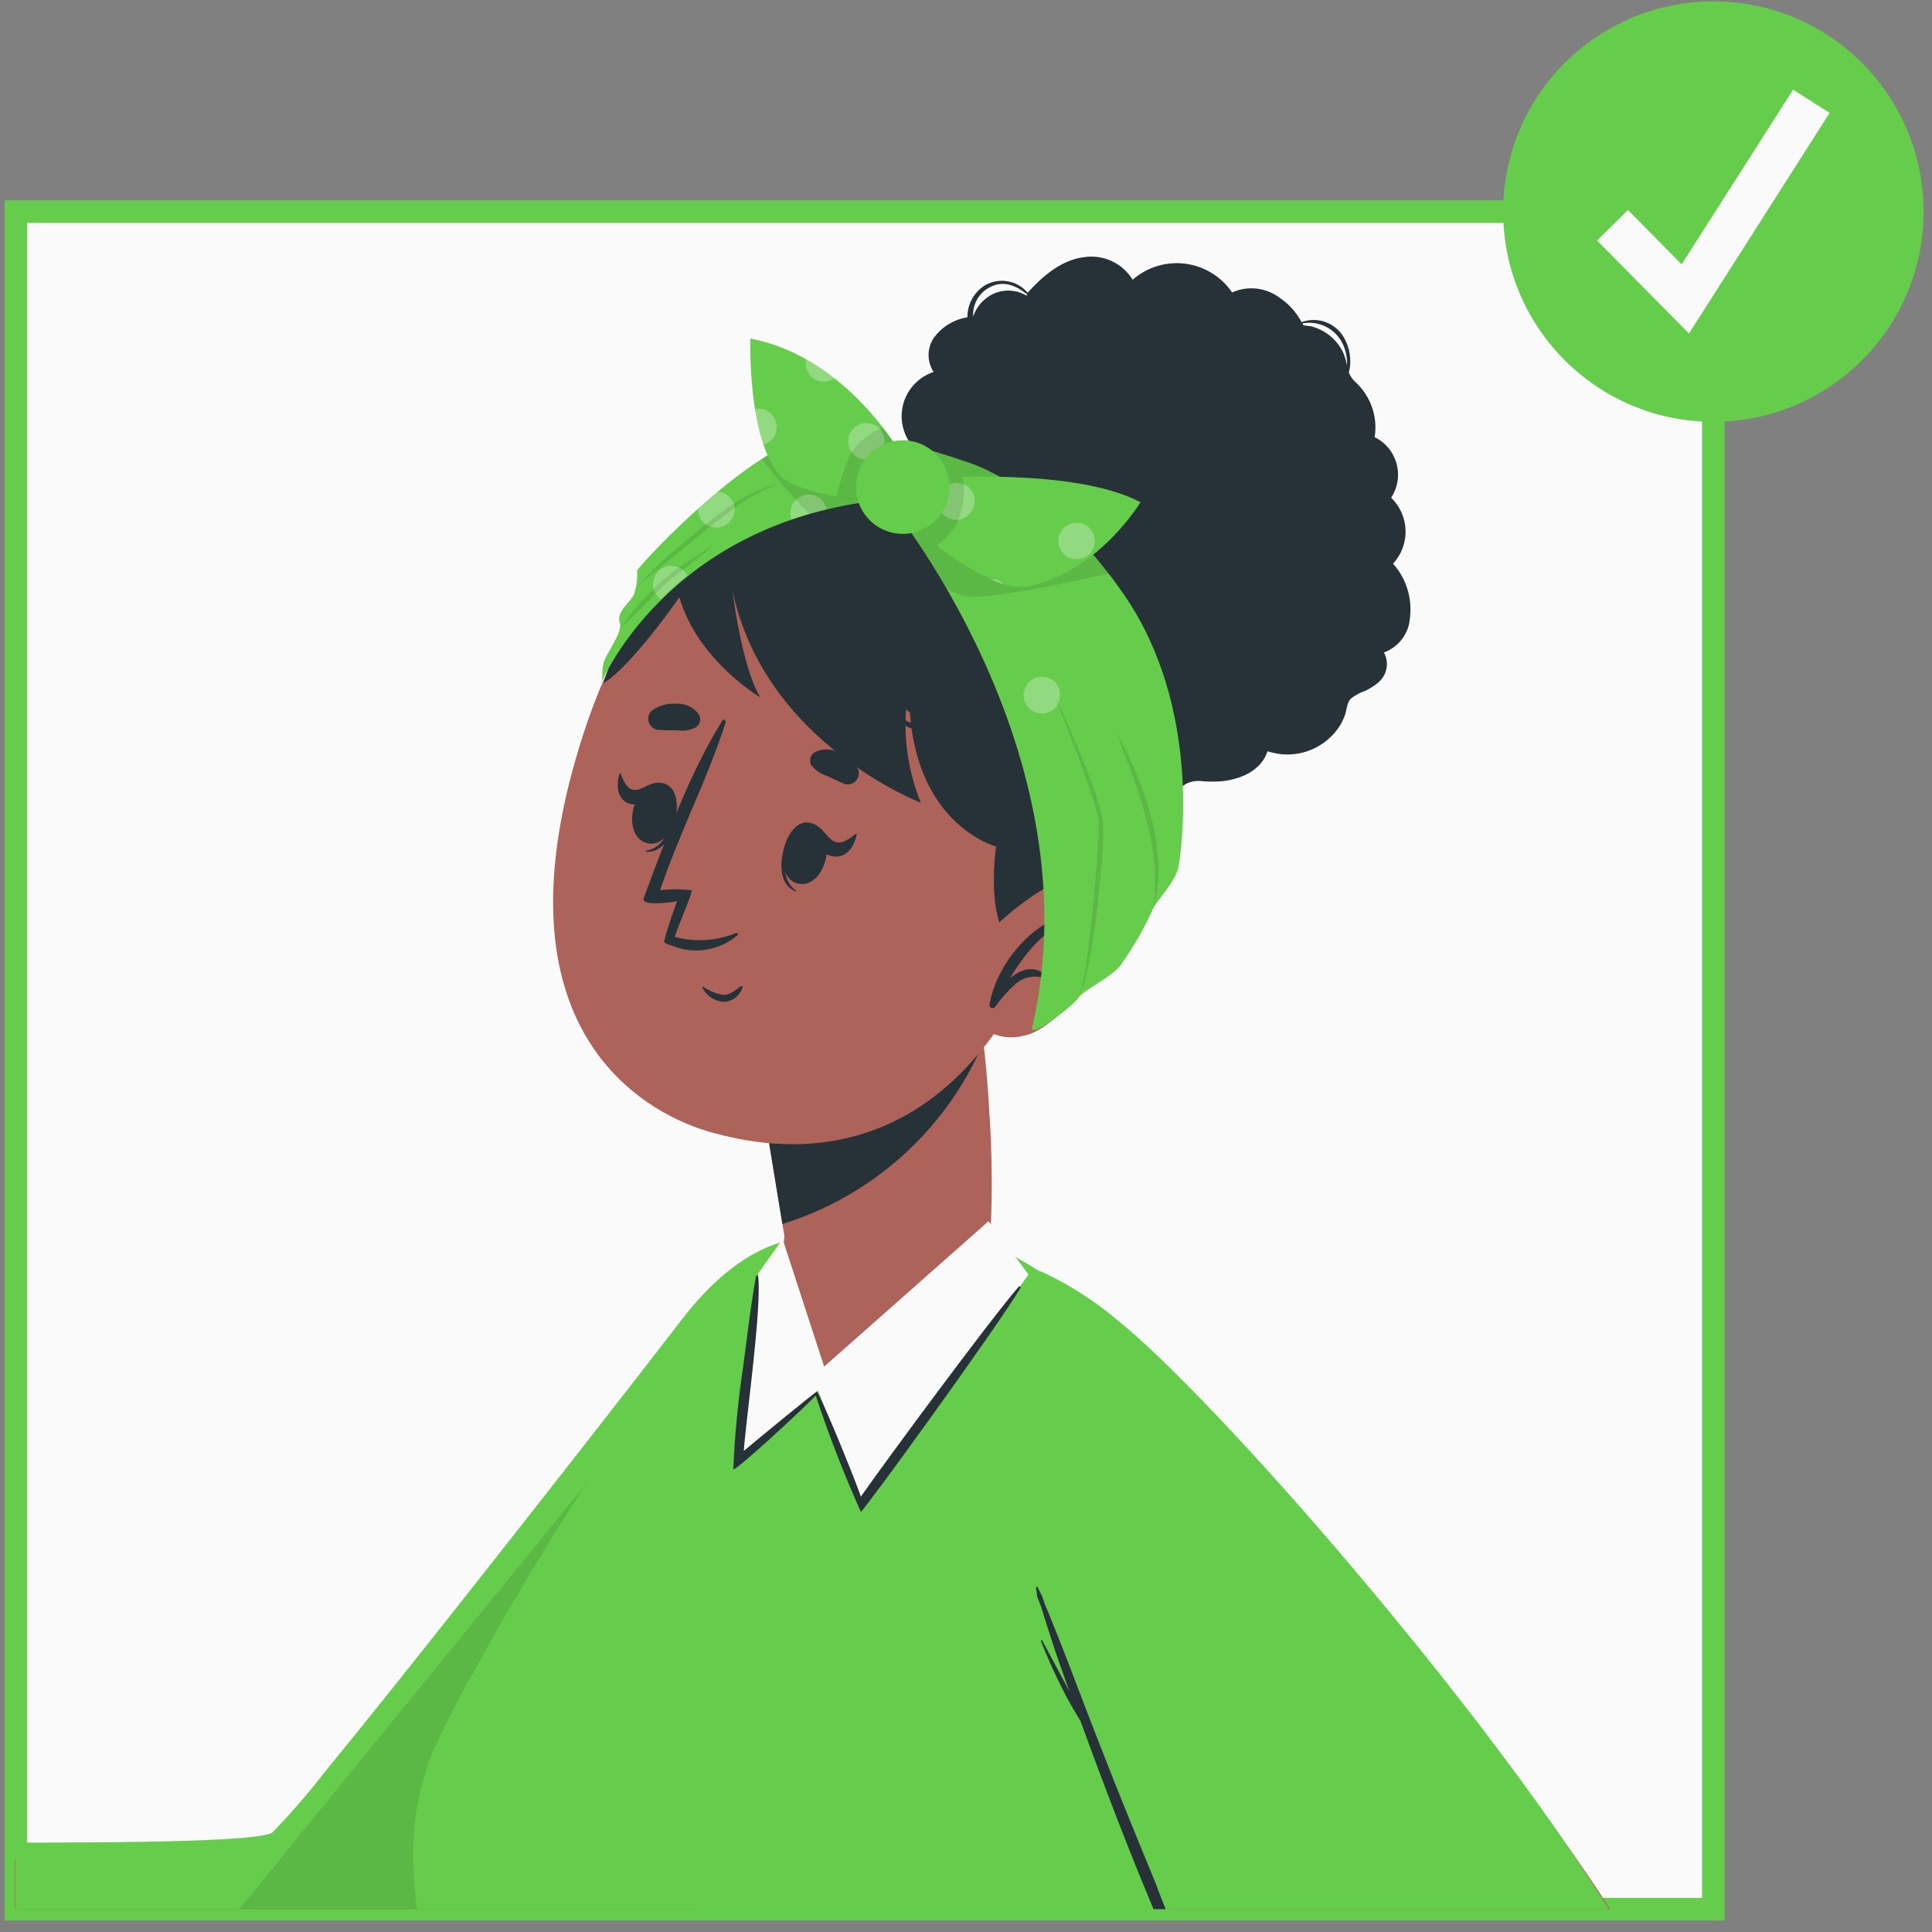<?xml version="1.0" encoding="UTF-8" standalone="no"?><svg width='112' height='112' viewBox='0 0 112 112' fill='none' xmlns='http://www.w3.org/2000/svg'>
<rect x="0" y="0" width="112" height="112" fill="#808080" stroke="none"/>
<path d='M99.332 12.267H0.916V110.683H99.332V12.267Z' fill='#FAFAFA'/>
<path d='M99.979 111.331H0.262V11.613H99.979V111.331ZM1.569 110.023H98.672V12.921H1.569V110.023Z' fill='#65CC4C'/>
<path d='M99.326 24.453C106.056 24.453 111.512 18.997 111.512 12.267C111.512 5.536 106.056 0.08 99.326 0.08C92.595 0.08 87.139 5.536 87.139 12.267C87.139 18.997 92.595 24.453 99.326 24.453Z' fill='#65CC4C'/>
<path d='M97.912 19.334L92.584 13.94L94.375 12.175L97.487 15.326L103.947 5.199L106.065 6.546L97.912 19.334Z' fill='#FAFAFA'/>
<path d='M50.577 79.634C50.538 79.909 50.486 80.182 50.42 80.451C50.172 81.465 49.766 82.995 49.23 84.904C49.23 84.976 49.184 85.054 49.165 85.139L49.047 85.538C47.563 90.703 45.176 98.287 42.182 105.734C42.064 106.022 41.953 106.309 41.836 106.59C41.28 107.963 40.698 109.33 40.103 110.67H0.875V107.826C7.354 107.741 13.735 107.368 15.35 107.172C16.043 107.068 17.429 105.662 19.273 103.452C20.306 102.19 21.483 100.673 22.751 98.987C23.765 97.646 24.837 96.201 25.942 94.704C26.118 94.456 26.295 94.214 26.484 93.966C30.943 87.892 35.945 81.027 39.992 76.378C41.855 74.24 43.49 73.044 44.882 72.521L45.039 72.469L45.425 72.351C45.455 72.345 45.486 72.345 45.517 72.351C45.732 72.299 45.95 72.262 46.17 72.24C48.629 72.037 50.132 74.201 50.544 76.816C50.694 77.749 50.705 78.698 50.577 79.634Z' fill='#AD6359'/>
<path d='M51.19 79.294C51.064 81.005 50.753 82.698 50.262 84.342C50.124 84.825 49.941 85.427 49.719 86.153L49.654 86.375C49.614 86.493 49.575 86.604 49.536 86.728C48.228 90.958 45.659 98.392 42.514 105.963C42.403 106.25 42.285 106.532 42.161 106.813C41.618 108.12 41.063 109.428 40.487 110.677H0.906V106.819C6.947 106.819 15.035 106.767 15.787 106.231C16.809 105.183 17.771 104.078 18.67 102.923L19.056 102.445C19.984 101.314 21.056 99.987 22.227 98.522C23.397 97.058 24.574 95.587 25.836 93.992C30.785 87.735 36.368 80.595 39.566 76.444C41.422 74.031 43.403 72.58 45.195 72.044C45.263 72.02 45.333 72.003 45.404 71.991V71.991C45.528 71.959 45.652 71.926 45.77 71.906L46.071 71.861C46.159 71.843 46.249 71.832 46.339 71.828H46.692C46.781 71.821 46.871 71.821 46.96 71.828V71.828C48.987 71.933 50.536 73.462 51.02 76.326C51.189 77.306 51.246 78.302 51.19 79.294V79.294Z' fill='#65CC4C'/>
<path d='M0.939 108.643C0.939 108.82 0.939 108.996 0.939 109.173V108.604C0.943 108.61 0.945 108.617 0.945 108.624C0.945 108.631 0.943 108.637 0.939 108.643V108.643Z' fill='#263238'/>
<path opacity='0.1' d='M51.193 79.294C51.066 81.005 50.755 82.698 50.264 84.342C50.127 84.826 49.944 85.427 49.722 86.153L49.656 86.375C49.617 86.493 49.578 86.604 49.538 86.728C48.231 90.958 45.661 98.392 42.517 105.963C42.406 106.25 42.288 106.532 42.164 106.813C41.621 108.12 41.065 109.428 40.49 110.677H13.867L19.581 103.668L23.158 99.287L26.518 95.169L27.1 94.456L34.253 85.682L44.145 73.574L45.047 72.462L45.42 72.011C45.544 71.978 45.668 71.946 45.786 71.926L46.086 71.88C46.175 71.862 46.264 71.852 46.355 71.847H46.708C46.797 71.841 46.886 71.841 46.976 71.847V71.847C49.002 71.952 50.552 73.482 51.036 76.346C51.199 77.32 51.252 78.309 51.193 79.294V79.294Z' fill='#050400'/>
<path d='M77.67 110.677H24.183C24.008 109.519 23.934 108.349 23.96 107.179C23.976 105.103 24.421 103.053 25.268 101.157C25.276 101.126 25.292 101.097 25.314 101.072C25.765 100.092 26.621 98.385 27.811 96.28C27.962 96.025 28.105 95.744 28.256 95.469C29.877 92.593 31.956 89.101 34.218 85.662C37.435 80.785 41.018 76.064 44.091 73.554C44.313 73.364 44.529 73.207 44.745 73.044C44.96 72.88 45.15 72.763 45.359 72.638C45.41 72.593 45.467 72.556 45.529 72.527C45.725 72.41 45.915 72.299 46.111 72.194C46.372 72.049 46.643 71.922 46.922 71.815V71.815C49.889 70.649 53.181 70.614 56.173 71.717C56.566 71.838 56.952 71.98 57.33 72.142C57.801 72.331 58.265 72.547 58.716 72.795C59.31 73.105 59.886 73.448 60.442 73.822V73.822C61.242 74.353 61.99 74.957 62.678 75.626C63.075 76.014 63.443 76.432 63.777 76.875C67.557 82.044 70.569 87.732 72.721 93.763C72.832 94.044 72.936 94.338 73.034 94.626C73.59 96.156 74.12 97.764 74.643 99.464C75.166 101.164 75.695 103.06 76.205 105.015C76.737 106.806 77.225 108.693 77.67 110.677Z' fill='#65CC4C'/>
<path d='M93.342 110.677H67.805C67.622 110.219 67.419 109.722 67.216 109.199C66.602 107.663 65.909 105.884 65.131 103.936C64.536 102.406 63.914 100.785 63.293 99.104C63.182 98.83 63.084 98.549 62.986 98.261C61.456 94.135 59.939 89.709 58.802 85.603C57.743 81.805 57.337 79.118 57.396 77.313C57.396 77.209 57.396 77.097 57.396 76.993C57.399 76.859 57.412 76.726 57.435 76.594V76.594C57.625 74.855 58.364 74.162 59.397 74.162C60.332 74.162 61.522 74.744 62.757 75.626C63.79 76.385 64.758 77.227 65.654 78.144C68.923 81.478 73.375 86.068 77.873 91.095L78.527 91.782C79.632 93.037 80.756 94.312 81.861 95.606C83.104 97.058 84.346 98.535 85.529 100.013C87.19 102.053 88.798 104.099 90.204 106.087C90.249 106.143 90.29 106.202 90.328 106.263C91.42 107.761 92.433 109.245 93.342 110.677Z' fill='#AD6359'/>
<path d='M93.271 110.677H67.197C67.04 110.278 66.87 109.859 66.7 109.421C66.589 109.153 66.478 108.872 66.367 108.591C66.073 107.852 65.759 107.081 65.438 106.264L64.889 104.878L64.719 104.453C64.719 104.361 64.654 104.269 64.615 104.165C64.013 102.622 63.372 100.994 62.732 99.34C62.627 99.059 62.516 98.784 62.411 98.503C61.601 96.359 60.796 94.194 60.064 92.128C58.794 88.778 57.758 85.344 56.965 81.851C56.758 80.77 56.61 79.678 56.521 78.582V78.274C56.521 78.131 56.521 77.987 56.521 77.849C56.416 74.744 57.233 73.077 59.332 73.43C59.759 73.507 60.176 73.635 60.574 73.809V73.809C62.099 74.538 63.523 75.461 64.811 76.555C67.563 78.765 72.82 84.283 78.371 90.834C78.567 91.076 78.769 91.305 78.966 91.54C80.031 92.802 81.097 94.109 82.169 95.424C83.366 96.908 84.549 98.411 85.706 99.915C87.288 101.988 88.818 104.054 90.224 106.074C90.269 106.13 90.311 106.189 90.348 106.25C91.381 107.761 92.368 109.245 93.271 110.677Z' fill='#65CC4C'/>
<path d='M67.577 110.677H66.871C65.864 108.284 64.909 105.852 63.994 103.426C63.53 102.216 63.092 100.994 62.64 99.778C62.313 99.235 61.987 98.692 61.699 98.124C61.198 97.153 60.746 96.158 60.346 95.142C60.343 95.138 60.341 95.132 60.341 95.127C60.34 95.122 60.341 95.116 60.342 95.111C60.344 95.106 60.346 95.101 60.35 95.097C60.353 95.093 60.357 95.089 60.362 95.087C60.367 95.084 60.372 95.083 60.377 95.082C60.383 95.082 60.388 95.082 60.393 95.084C60.398 95.085 60.403 95.088 60.407 95.091C60.411 95.094 60.415 95.098 60.417 95.103C60.934 96.071 61.457 97.032 61.967 97.993C61.99 98.025 62.007 98.06 62.019 98.097L61.882 97.738C61.555 96.816 61.228 95.907 60.934 94.979C60.79 94.528 60.64 94.077 60.502 93.626C60.419 93.328 60.319 93.035 60.202 92.749C60.038 92.39 60.163 92.534 60.065 92.128C60.067 92.1 60.067 92.072 60.065 92.043C60.065 91.991 60.136 91.965 60.156 92.011C60.502 92.795 60.261 92.07 60.535 92.887C60.601 93.109 60.718 93.331 60.803 93.541C60.98 93.985 61.15 94.43 61.326 94.848C61.706 95.803 62.072 96.764 62.438 97.731L62.693 98.385C62.797 98.673 62.902 98.954 63.013 99.229C63.53 100.582 64.066 101.929 64.595 103.276C64.693 103.537 64.805 103.786 64.903 104.047C65.602 105.799 66.321 107.532 67.034 109.278C67.197 109.742 67.394 110.212 67.577 110.677Z' fill='#263238'/>
<path d='M57.307 73.305C56.994 74.371 51.423 81.079 46.526 80.563C44.925 80.393 45.467 71.612 45.467 71.612L45.356 70.958L43.846 61.759L54.901 55.522L56.497 54.705C56.497 54.705 56.745 57.248 57.02 60.419C57.02 60.569 57.02 60.713 57.059 60.87C57.086 61.041 57.103 61.214 57.111 61.387C57.164 61.857 57.209 62.341 57.242 62.825C57.275 63.191 57.301 63.551 57.321 63.937C57.34 64.322 57.366 64.701 57.392 65.087C57.55 67.825 57.521 70.571 57.307 73.305V73.305Z' fill='#AD6359'/>
<path d='M57.02 60.419C55.957 62.917 54.363 65.153 52.349 66.973C50.335 68.793 47.948 70.153 45.356 70.958L43.846 61.759L54.901 55.522L56.497 54.705C56.497 54.705 56.745 57.248 57.02 60.419Z' fill='#263238'/>
<path d='M33.209 44.591C28.907 60.373 37.877 64.734 41.283 65.656C44.369 66.499 55.013 68.964 60.897 53.705C66.781 38.445 60.832 31.475 53.862 29.168C46.893 26.86 37.517 28.801 33.209 44.591Z' fill='#AD6359'/>
<path d='M38.085 42.302C38.461 42.333 38.839 42.344 39.216 42.335C39.612 42.402 40.019 42.335 40.373 42.145C40.474 42.064 40.544 41.952 40.574 41.827C40.603 41.701 40.59 41.57 40.537 41.452C40.396 41.238 40.201 41.065 39.971 40.95C39.741 40.835 39.486 40.783 39.229 40.798C38.704 40.752 38.181 40.901 37.758 41.217C37.679 41.3 37.624 41.404 37.598 41.515C37.571 41.627 37.575 41.744 37.608 41.854C37.641 41.964 37.703 42.064 37.786 42.142C37.87 42.221 37.973 42.276 38.085 42.302V42.302Z' fill='#263238'/>
<path d='M49.001 45.46C48.651 45.321 48.309 45.163 47.974 44.989C47.591 44.883 47.254 44.653 47.013 44.336C46.961 44.219 46.947 44.088 46.975 43.963C47.004 43.838 47.072 43.725 47.17 43.642C47.392 43.512 47.645 43.443 47.903 43.443C48.16 43.443 48.413 43.512 48.635 43.642C49.122 43.825 49.525 44.181 49.766 44.643C49.797 44.751 49.799 44.866 49.772 44.975C49.745 45.084 49.691 45.185 49.614 45.267C49.537 45.349 49.44 45.41 49.333 45.444C49.225 45.478 49.111 45.483 49.001 45.46Z' fill='#263238'/>
<path d='M45.672 48.566C45.672 48.526 45.743 48.638 45.73 48.683C45.43 49.755 45.266 51.03 46.155 51.632C46.155 51.632 46.155 51.704 46.155 51.691C44.978 51.24 45.214 49.546 45.672 48.566Z' fill='#263238'/>
<path d='M46.913 47.69C48.685 47.984 47.959 51.508 46.318 51.233C44.677 50.959 45.448 47.435 46.913 47.69Z' fill='#263238'/>
<path d='M47.571 48.017C47.839 48.278 48.068 48.67 48.427 48.808C48.787 48.945 49.251 48.638 49.604 48.337C49.644 48.337 49.663 48.337 49.657 48.389C49.526 49.043 49.127 49.697 48.382 49.657C47.636 49.618 47.349 48.919 47.322 48.206C47.316 48.075 47.466 47.912 47.571 48.017Z' fill='#263238'/>
<path d='M39.228 46.774C39.228 46.728 39.13 46.807 39.123 46.846C38.921 47.944 38.509 49.167 37.443 49.318C37.443 49.318 37.404 49.376 37.443 49.376C38.679 49.468 39.215 47.84 39.228 46.774Z' fill='#263238'/>
<path d='M38.5 45.421C36.774 44.911 35.885 48.396 37.474 48.866C39.062 49.337 39.945 45.852 38.5 45.421Z' fill='#263238'/>
<path d='M37.718 45.467C37.391 45.578 37.064 45.846 36.698 45.78C36.332 45.715 36.129 45.257 35.979 44.839C35.979 44.793 35.926 44.839 35.913 44.839C35.724 45.493 35.763 46.251 36.371 46.545C36.979 46.84 37.502 46.349 37.829 45.728C37.894 45.63 37.849 45.421 37.718 45.467Z' fill='#263238'/>
<path d='M42.943 57.176C42.635 57.392 42.289 57.706 41.91 57.673C41.502 57.6 41.114 57.442 40.772 57.209C40.765 57.204 40.757 57.202 40.749 57.202C40.741 57.203 40.733 57.205 40.726 57.21C40.72 57.215 40.715 57.222 40.712 57.23C40.71 57.238 40.711 57.247 40.713 57.255C40.836 57.497 41.023 57.702 41.253 57.847C41.483 57.992 41.749 58.072 42.021 58.078C42.256 58.056 42.478 57.965 42.661 57.816C42.844 57.667 42.978 57.467 43.047 57.242C43.067 57.183 42.982 57.144 42.943 57.176Z' fill='#263238'/>
<path d='M39.247 52.246C39.247 52.246 38.665 53.822 38.501 54.587C38.501 54.659 38.665 54.737 38.92 54.809C39.55 55.074 40.242 55.16 40.918 55.056C41.595 54.952 42.229 54.663 42.751 54.221C42.766 54.209 42.776 54.191 42.779 54.172C42.782 54.153 42.778 54.134 42.767 54.118C42.757 54.101 42.74 54.09 42.722 54.085C42.703 54.08 42.683 54.082 42.666 54.09C41.543 54.546 40.302 54.627 39.129 54.319C39.129 54.09 40.208 51.652 40.09 51.612C39.484 51.534 38.871 51.534 38.266 51.612C39.377 48.298 41.012 45.185 42.071 41.864C42.071 41.74 41.94 41.668 41.881 41.766C39.92 44.911 38.573 48.703 37.305 52.096C37.207 52.541 38.913 52.312 39.247 52.246Z' fill='#263238'/>
<path d='M59.548 55.176C56.894 54.685 57.744 49.076 57.744 49.076C57.744 49.076 52.455 47.69 52.723 39.628C52.263 41.944 52.49 44.344 53.377 46.532C53.377 46.532 44.321 43.08 42.465 34.241C42.465 34.241 42.981 38.628 44.073 40.426C44.073 40.426 40.451 38.301 39.385 34.627C39.385 34.627 36.561 38.693 34.978 39.602C34.978 39.602 39.679 23.401 54.325 29.141C54.325 29.141 63.615 32.279 65.034 40.661C66.453 49.043 59.548 55.176 59.548 55.176Z' fill='#263238'/>
<path d='M57.584 53.796C57.584 53.796 62.01 49.409 64.063 51.076C66.116 52.743 62.154 59.543 59.297 60.053C58.935 60.144 58.558 60.16 58.189 60.102C57.82 60.043 57.467 59.91 57.151 59.712C56.835 59.514 56.562 59.253 56.349 58.947C56.135 58.64 55.986 58.294 55.91 57.928L57.584 53.796Z' fill='#AD6359'/>
<path d='M62.88 52.992C62.926 52.992 62.92 53.057 62.88 53.064C60.867 53.482 59.559 55.025 58.539 56.725C59.226 56.13 60.056 55.888 60.867 56.725C60.877 56.735 60.882 56.749 60.883 56.763C60.883 56.777 60.879 56.791 60.87 56.802C60.862 56.813 60.849 56.821 60.835 56.823C60.822 56.826 60.807 56.824 60.795 56.817C60.482 56.65 60.125 56.585 59.773 56.631C59.422 56.677 59.093 56.831 58.834 57.072C58.403 57.464 58.018 57.903 57.683 58.379C57.565 58.529 57.277 58.379 57.376 58.203V58.163C57.8 55.757 60.265 52.763 62.88 52.992Z' fill='#263238'/>
<path d='M80.757 32.678C81.243 32.153 81.503 31.458 81.482 30.743C81.462 30.028 81.161 29.35 80.646 28.854C80.835 28.566 80.961 28.242 81.016 27.902C81.07 27.562 81.051 27.215 80.961 26.883C80.871 26.551 80.711 26.242 80.492 25.976C80.273 25.71 80 25.495 79.691 25.343C79.783 24.764 79.731 24.171 79.54 23.617C79.348 23.062 79.023 22.564 78.593 22.165C78.419 22.01 78.283 21.818 78.194 21.603C78.292 21.214 78.303 20.809 78.226 20.416C78.149 20.022 77.987 19.651 77.749 19.328C77.485 18.99 77.121 18.745 76.708 18.627C76.296 18.51 75.857 18.526 75.455 18.674C75.145 18.093 74.696 17.599 74.147 17.236C73.759 16.953 73.303 16.778 72.825 16.728C72.347 16.679 71.865 16.757 71.427 16.954C71.118 16.5 70.716 16.117 70.248 15.829C69.779 15.542 69.255 15.357 68.71 15.287C68.165 15.218 67.612 15.264 67.086 15.424C66.56 15.584 66.074 15.854 65.661 16.216C65.371 15.745 64.95 15.37 64.449 15.137C63.948 14.905 63.389 14.825 62.843 14.908C61.535 15.065 60.45 16 59.574 16.968C59.272 16.613 58.853 16.377 58.393 16.303C57.933 16.229 57.462 16.32 57.063 16.562C56.759 16.761 56.51 17.032 56.339 17.352C56.167 17.672 56.079 18.03 56.083 18.393C55.692 18.456 55.318 18.595 54.981 18.802C54.645 19.01 54.352 19.282 54.121 19.602C53.931 19.894 53.83 20.235 53.83 20.583C53.83 20.931 53.931 21.272 54.121 21.564C53.735 21.691 53.383 21.904 53.091 22.187C52.799 22.47 52.575 22.815 52.434 23.196C52.294 23.578 52.242 23.986 52.282 24.39C52.321 24.795 52.452 25.185 52.663 25.532C52.728 25.624 52.787 25.709 52.859 25.794C52.897 25.847 52.938 25.897 52.983 25.944C52.704 25.984 52.429 26.056 52.166 26.16V26.16C51.736 26.319 51.345 26.568 51.019 26.89C50.693 27.213 50.44 27.601 50.277 28.03V28.03C50.233 28.151 50.198 28.276 50.172 28.402C50.132 28.574 50.108 28.749 50.1 28.925C50.097 28.98 50.097 29.035 50.1 29.089C50.1 29.347 50.133 29.604 50.198 29.854C50.351 30.501 50.692 31.088 51.179 31.541C50.695 31.813 50.3 32.219 50.042 32.712C49.785 33.204 49.675 33.76 49.728 34.313C49.822 34.963 50.067 35.582 50.443 36.121C50.819 36.66 51.315 37.104 51.892 37.418C51.599 37.901 51.456 38.459 51.479 39.024C51.502 39.588 51.691 40.132 52.022 40.589C52.172 40.803 52.352 40.992 52.559 41.152C52.624 41.216 52.697 41.273 52.774 41.322C53.327 41.681 53.956 41.905 54.611 41.975C54.027 42.123 53.413 42.103 52.84 41.916C52.73 41.879 52.625 41.831 52.526 41.773C52.219 41.61 51.948 41.388 51.728 41.119C51.328 40.575 51.123 39.912 51.146 39.237C51.168 38.562 51.417 37.915 51.852 37.399C51.852 37.399 51.852 37.399 51.852 37.399C51.33 37.902 51.01 38.579 50.954 39.303C50.899 40.026 51.111 40.745 51.552 41.322C51.813 41.658 52.152 41.927 52.539 42.106L52.885 42.25C53.656 42.475 54.481 42.427 55.219 42.113C55.08 42.707 55.107 43.329 55.296 43.91C55.486 44.49 55.831 45.008 56.294 45.407C56.757 45.805 57.32 46.069 57.923 46.169C58.525 46.27 59.144 46.203 59.711 45.977C59.807 45.944 59.901 45.905 59.992 45.859C60.273 46.377 60.666 46.826 61.144 47.171C61.622 47.516 62.171 47.749 62.751 47.853C63.079 47.899 63.411 47.899 63.739 47.853L63.987 47.814C64.143 47.789 64.296 47.75 64.445 47.696V47.696C65.192 47.42 65.8 46.861 66.138 46.14L66.282 45.807C66.594 45.933 66.929 45.995 67.266 45.989C67.603 45.984 67.935 45.91 68.243 45.774C68.358 45.711 68.467 45.638 68.57 45.558L68.779 45.427C69.074 45.288 69.405 45.24 69.727 45.29C70.088 45.319 70.451 45.319 70.813 45.29C71.924 45.179 73.114 44.676 73.48 43.551C74.257 43.812 75.1 43.801 75.87 43.52C76.641 43.238 77.292 42.703 77.717 42.002C77.825 41.81 77.915 41.608 77.985 41.4C78.076 41.112 78.083 40.746 78.305 40.504C78.564 40.3 78.856 40.143 79.168 40.04C79.4 39.925 79.619 39.787 79.822 39.628C80.097 39.428 80.291 39.135 80.365 38.803C80.44 38.47 80.391 38.122 80.227 37.824C80.649 37.67 81.017 37.396 81.286 37.036C81.554 36.676 81.711 36.245 81.738 35.797C81.805 35.237 81.753 34.67 81.584 34.132C81.415 33.594 81.133 33.098 80.757 32.678ZM57.22 16.745C58.083 16.189 58.868 16.516 59.554 17.079L59.508 17.137C59.141 16.919 58.715 16.819 58.289 16.852C57.864 16.885 57.458 17.049 57.129 17.321C56.796 17.589 56.549 17.948 56.416 18.354C56.396 18.038 56.459 17.723 56.601 17.441C56.742 17.158 56.956 16.918 57.22 16.745V16.745ZM66.04 45.95C65.71 46.602 65.171 47.125 64.51 47.435C64.325 47.514 64.132 47.573 63.935 47.611C63.85 47.621 63.764 47.621 63.68 47.611C63.373 47.641 63.064 47.619 62.764 47.546C62.1 47.401 61.48 47.1 60.953 46.67C61.504 47.051 62.148 47.277 62.817 47.323C63.087 47.337 63.359 47.323 63.627 47.284C63.71 47.279 63.791 47.264 63.869 47.239C64.139 47.184 64.401 47.093 64.647 46.97C65.188 46.722 65.658 46.342 66.014 45.865C66.046 45.834 66.075 45.799 66.099 45.761C66.099 45.761 66.099 45.761 66.099 45.761L66.04 45.95ZM78.07 21.106C78.024 20.863 77.949 20.626 77.847 20.4C77.599 19.903 77.21 19.489 76.73 19.21C76.498 19.078 76.249 18.977 75.991 18.909C75.847 18.909 75.553 18.851 75.553 18.851L75.513 18.746C75.952 18.666 76.405 18.724 76.809 18.913C77.213 19.101 77.549 19.411 77.769 19.799C78.004 20.226 78.115 20.71 78.089 21.198L78.07 21.106Z' fill='#263238'/>
<path d='M59.835 59.556C59.665 60.301 62.346 58.196 62.522 57.837C62.699 57.477 64.405 56.66 64.935 55.993C65.656 54.99 66.277 53.919 66.791 52.796C66.948 52.286 68.151 51.168 68.321 50.246C68.491 49.324 69.675 41.093 65.216 34.555C60.757 28.017 55.945 26.748 55.945 26.748C53.565 25.909 51.101 25.333 48.596 25.029C44.53 24.552 36.985 32.874 36.932 33.071C36.968 33.554 36.901 34.04 36.736 34.496C36.436 35.026 35.716 35.496 35.926 36.091C36.135 36.686 35.069 37.935 34.971 38.517C34.873 39.099 34.971 39.275 34.821 39.654C34.67 40.034 38.443 30.187 51.395 28.958C51.395 28.952 63.562 43.584 59.835 59.556Z' fill='#65CC4C'/>
<path d='M34.862 39.53C34.855 39.569 34.842 39.607 34.823 39.642C34.823 39.642 34.816 39.636 34.862 39.53Z' fill='#65CC4C'/>
<path d='M34.862 39.53C34.855 39.569 34.841 39.607 34.822 39.642C34.822 39.642 34.822 39.636 34.862 39.53Z' fill='#65CC4C'/>
<g opacity='0.3'>
<path d='M42.338 28.861C42.428 28.964 42.496 29.083 42.537 29.213C42.558 29.272 42.571 29.334 42.577 29.396C42.604 29.605 42.565 29.818 42.465 30.004C42.445 30.06 42.414 30.111 42.374 30.155C42.215 30.369 41.982 30.518 41.72 30.573C41.531 30.606 41.336 30.585 41.158 30.514L41.06 30.475H41.02L40.903 30.41C40.758 30.301 40.642 30.156 40.568 29.991C40.494 29.825 40.463 29.643 40.478 29.462C40.837 29.154 41.204 28.821 41.596 28.5C41.742 28.508 41.885 28.548 42.014 28.618C42.138 28.676 42.248 28.759 42.338 28.861Z' fill='#FAFAFA'/>
<path d='M46.721 28.683C46.942 28.647 47.169 28.681 47.369 28.782C47.509 28.858 47.63 28.966 47.723 29.096C47.816 29.226 47.878 29.376 47.905 29.534C47.585 29.612 47.232 29.703 46.931 29.788C46.63 29.873 46.349 29.959 46.061 30.057C46.003 30.069 45.946 30.087 45.891 30.109C45.841 29.97 45.819 29.823 45.827 29.676C45.834 29.529 45.872 29.385 45.937 29.252C45.988 29.151 46.057 29.061 46.14 28.984C46.297 28.825 46.501 28.72 46.721 28.683Z' fill='#FAFAFA'/>
<path d='M39.38 32.914C39.431 32.938 39.48 32.968 39.523 33.005H39.569C39.689 33.101 39.783 33.224 39.844 33.365C39.309 33.794 38.796 34.25 38.307 34.731C38.161 34.636 38.044 34.503 37.967 34.346C37.944 34.319 37.929 34.288 37.922 34.254C37.898 34.206 37.878 34.155 37.863 34.104C37.853 34.025 37.853 33.946 37.863 33.868C37.865 33.697 37.903 33.528 37.974 33.371C38.04 33.241 38.132 33.125 38.244 33.032C38.357 32.939 38.487 32.87 38.628 32.829C38.788 32.783 38.958 32.783 39.118 32.829C39.179 32.835 39.239 32.853 39.294 32.881L39.38 32.914Z' fill='#FAFAFA'/>
<path d='M62.838 31.554L63.184 31.933H63.211C63.225 31.951 63.238 31.971 63.25 31.992L63.204 32.044C63.127 32.134 63.037 32.212 62.936 32.273L62.831 32.325C62.768 32.352 62.703 32.371 62.635 32.384C62.562 32.408 62.484 32.42 62.406 32.417C62.234 32.418 62.064 32.38 61.91 32.306C61.785 32.243 61.675 32.156 61.584 32.05C61.494 31.944 61.425 31.822 61.382 31.689C61.339 31.557 61.322 31.417 61.333 31.279C61.344 31.14 61.382 31.004 61.445 30.88C61.484 30.797 61.534 30.72 61.596 30.651C61.653 30.588 61.716 30.531 61.785 30.482C61.942 30.632 62.197 30.887 62.282 30.972C62.367 31.057 62.419 31.109 62.524 31.22C62.629 31.331 62.733 31.436 62.838 31.554Z' fill='#FAFAFA'/>
<path d='M60.291 39.236C60.497 39.214 60.705 39.253 60.889 39.347H60.916C61.161 39.488 61.341 39.721 61.416 39.994C61.49 40.267 61.454 40.559 61.315 40.805V40.851C61.207 41.028 61.049 41.17 60.862 41.259C60.675 41.348 60.465 41.38 60.26 41.352C60.055 41.324 59.862 41.236 59.705 41.1C59.549 40.964 59.435 40.785 59.379 40.586C59.323 40.386 59.326 40.175 59.388 39.977C59.45 39.779 59.568 39.603 59.729 39.472C59.889 39.34 60.084 39.259 60.291 39.236Z' fill='#FAFAFA'/>
</g>
<path opacity='0.1' d='M62.535 57.837C62.765 57.118 62.92 56.377 62.999 55.627C63.111 54.881 63.196 54.136 63.274 53.384C63.431 51.887 63.575 50.39 63.653 48.886C63.653 48.513 63.699 48.134 63.692 47.768C63.664 47.401 63.592 47.039 63.477 46.689C63.267 45.97 63.006 45.264 62.757 44.558C62.509 43.852 62.234 43.139 61.96 42.44L61.143 40.328C61.792 41.696 62.394 43.082 62.947 44.486C63.228 45.185 63.483 45.898 63.706 46.624C63.831 46.992 63.912 47.374 63.947 47.761C63.947 48.147 63.947 48.52 63.947 48.899C63.852 50.411 63.706 51.915 63.509 53.41C63.405 54.156 63.294 54.907 63.156 55.646C63.091 56.019 63.012 56.392 62.921 56.758C62.831 57.13 62.702 57.492 62.535 57.837V57.837Z' fill='#050400'/>
<path opacity='0.1' d='M64.699 42.446C65.601 44.013 66.291 45.693 66.752 47.441C66.979 48.318 67.115 49.217 67.157 50.122C67.201 51.027 67.082 51.933 66.804 52.796C66.837 52.573 66.876 52.351 66.916 52.142C66.938 52.032 66.951 51.92 66.955 51.809V51.475C66.955 51.364 66.955 51.253 66.955 51.142V50.808C66.955 50.586 66.955 50.364 66.922 50.154L66.85 49.501L66.746 48.847C66.746 48.631 66.661 48.415 66.615 48.193C66.569 47.971 66.523 47.761 66.458 47.539C66.24 46.671 65.976 45.816 65.667 44.976C65.523 44.558 65.36 44.139 65.19 43.721C65.02 43.303 64.882 42.858 64.699 42.446Z' fill='#050400'/>
<path opacity='0.1' d='M36.953 34.045C37.495 33.381 38.097 32.768 38.751 32.214C39.405 31.639 40.059 31.096 40.712 30.56C41.375 30.016 42.065 29.505 42.779 29.03C43.516 28.587 44.316 28.256 45.152 28.049C44.754 28.199 44.365 28.371 43.988 28.566C43.606 28.757 43.239 28.975 42.89 29.22C42.543 29.455 42.236 29.717 41.876 29.985L40.876 30.769L38.914 32.364C38.581 32.633 38.261 32.907 37.927 33.182C37.584 33.448 37.258 33.736 36.953 34.045Z' fill='#050400'/>
<path opacity='0.1' d='M35.928 36.47C36.273 35.958 36.651 35.469 37.059 35.006C37.47 34.546 37.907 34.109 38.366 33.698C38.592 33.484 38.83 33.283 39.079 33.097C39.334 32.927 39.589 32.744 39.844 32.58L40.622 32.07C40.883 31.907 41.139 31.743 41.407 31.586C41.178 31.789 40.929 31.979 40.694 32.175L39.968 32.744C39.726 32.933 39.478 33.11 39.229 33.299C38.99 33.483 38.761 33.679 38.543 33.888C38.092 34.306 37.667 34.744 37.235 35.195C37.013 35.411 36.804 35.633 36.581 35.849C36.359 36.065 36.137 36.248 35.928 36.47Z' fill='#050400'/>
<path opacity='0.1' d='M64.289 33.254C62.066 33.751 56.986 34.829 55.92 34.561C55.565 34.445 55.217 34.305 54.88 34.143C53.854 32.328 52.689 30.594 51.396 28.958C49.888 29.092 48.398 29.37 46.943 29.788C45.922 28.813 44.996 27.742 44.178 26.591C45.767 25.565 47.342 24.885 48.597 25.029C51.107 25.334 53.576 25.913 55.959 26.755C55.959 26.755 60.124 27.847 64.289 33.254Z' fill='#050400'/>
<path d='M52.534 26.82C52.534 26.82 49.363 20.74 43.499 19.628C43.499 19.628 43.316 25.513 45.251 27.592C46.219 28.625 50.821 29.357 51.416 28.631C51.85 28.067 52.224 27.46 52.534 26.82V26.82Z' fill='#65CC4C'/>
<path opacity='0.3' d='M48.193 21.793C48.062 21.695 47.932 21.596 47.794 21.505L47.382 21.224L47.088 21.041L46.735 20.838C46.688 21.046 46.705 21.263 46.784 21.46C46.863 21.658 47 21.828 47.177 21.946C47.354 22.064 47.563 22.126 47.776 22.123C47.989 22.12 48.196 22.053 48.37 21.93C48.315 21.878 48.256 21.833 48.193 21.793V21.793ZM44.486 23.813C44.267 23.7 44.014 23.667 43.773 23.721C43.813 23.989 43.865 24.264 43.917 24.532C43.917 24.623 43.963 24.715 43.983 24.807C44.002 24.898 44.068 25.127 44.113 25.29C44.113 25.29 44.113 25.33 44.113 25.349L44.251 25.787C44.455 25.73 44.637 25.613 44.774 25.452C44.911 25.29 44.998 25.092 45.021 24.881C45.045 24.671 45.006 24.458 44.908 24.27C44.81 24.082 44.659 23.927 44.473 23.826L44.486 23.813ZM51.024 24.885C50.932 24.784 50.824 24.7 50.704 24.637C50.58 24.574 50.445 24.536 50.306 24.526C50.167 24.515 50.028 24.533 49.896 24.576C49.764 24.62 49.642 24.69 49.538 24.781C49.433 24.872 49.347 24.983 49.285 25.107V25.107C49.198 25.28 49.16 25.473 49.175 25.665C49.19 25.858 49.258 26.042 49.37 26.199C49.468 26.343 49.6 26.46 49.756 26.539C49.867 26.597 49.99 26.631 50.115 26.637H50.226C50.373 26.639 50.518 26.61 50.652 26.552C50.786 26.493 50.907 26.406 51.005 26.297C51.078 26.228 51.137 26.146 51.181 26.055C51.222 25.982 51.25 25.902 51.266 25.82C51.27 25.798 51.27 25.776 51.266 25.755V25.755C51.269 25.749 51.271 25.742 51.271 25.735C51.271 25.728 51.269 25.721 51.266 25.715C51.276 25.631 51.276 25.545 51.266 25.46C51.238 25.249 51.152 25.05 51.018 24.885H51.024Z' fill='#FAFAFA'/>
<path opacity='0.1' d='M52.537 26.82C52.224 27.46 51.852 28.068 51.425 28.638C51.4 28.672 51.366 28.699 51.327 28.716C51.284 28.75 51.235 28.777 51.183 28.795L51.066 28.834C50.214 28.985 49.341 28.967 48.496 28.782C48.688 27.925 48.962 27.089 49.313 26.284C49.767 25.602 50.427 25.082 51.196 24.8C51.7 25.434 52.148 26.11 52.537 26.82V26.82Z' fill='#050400'/>
<path d='M53.952 27.729C53.952 27.729 62.281 27.075 66.113 29.115C66.113 29.115 63.648 33.254 59.45 34.019C57.567 34.359 52.402 30.619 52.762 29.671C53.067 28.971 53.467 28.318 53.952 27.729V27.729Z' fill='#65CC4C'/>
<path opacity='0.3' d='M62.887 30.41C62.717 30.327 62.528 30.29 62.338 30.303C62.149 30.315 61.967 30.377 61.809 30.482C61.739 30.531 61.676 30.588 61.619 30.651C61.558 30.72 61.507 30.797 61.468 30.88C61.405 31.004 61.367 31.14 61.356 31.279C61.345 31.417 61.362 31.557 61.405 31.689C61.448 31.822 61.517 31.944 61.608 32.05C61.698 32.156 61.809 32.243 61.933 32.306C62.088 32.38 62.258 32.418 62.43 32.417C62.507 32.42 62.585 32.408 62.658 32.384C62.726 32.371 62.791 32.352 62.855 32.325L62.959 32.273C63.06 32.212 63.151 32.134 63.227 32.044L63.267 31.992C63.267 31.946 63.325 31.887 63.358 31.835C63.48 31.583 63.499 31.293 63.411 31.027C63.323 30.761 63.135 30.54 62.887 30.41V30.41ZM55.911 28.082C55.904 28.079 55.896 28.077 55.888 28.077C55.88 28.077 55.873 28.079 55.865 28.082C55.738 28.024 55.6 27.994 55.46 27.994C55.32 27.994 55.182 28.024 55.055 28.082C54.806 28.171 54.601 28.354 54.486 28.592C54.392 28.775 54.354 28.982 54.375 29.187C54.384 29.258 54.399 29.328 54.42 29.396C54.464 29.531 54.535 29.656 54.63 29.762C54.721 29.87 54.832 29.959 54.957 30.024C55.159 30.125 55.388 30.159 55.611 30.122C55.709 30.105 55.804 30.072 55.892 30.024V30.024C55.954 29.993 56.013 29.956 56.068 29.913C56.197 29.817 56.3 29.691 56.369 29.547C56.44 29.421 56.484 29.283 56.499 29.14C56.514 28.997 56.5 28.853 56.457 28.715C56.414 28.578 56.343 28.451 56.25 28.342C56.156 28.233 56.041 28.145 55.911 28.082V28.082ZM58.075 33.757C58.036 33.72 57.989 33.691 57.938 33.672C57.867 33.631 57.79 33.603 57.709 33.587H57.572C57.544 33.581 57.515 33.581 57.487 33.587H57.428C57.565 33.653 57.703 33.705 57.833 33.757L58.2 33.888C58.158 33.837 58.11 33.793 58.056 33.757H58.075Z' fill='#FAFAFA'/>
<path opacity='0.1' d='M55.815 27.644C55.962 28.565 55.842 29.509 55.468 30.364C55.17 30.865 54.769 31.297 54.292 31.632C53.278 30.828 52.598 30.05 52.729 29.671C53.037 28.966 53.44 28.306 53.925 27.709C53.925 27.709 54.664 27.644 55.815 27.644Z' fill='#050400'/>
<path d='M54.65 29.651C54.37 30.109 53.96 30.474 53.473 30.7C52.986 30.925 52.443 31 51.912 30.917C51.382 30.833 50.888 30.594 50.494 30.23C50.099 29.866 49.822 29.393 49.696 28.871C49.571 28.349 49.603 27.801 49.789 27.297C49.975 26.794 50.306 26.357 50.74 26.041C51.175 25.726 51.693 25.546 52.229 25.526C52.766 25.505 53.297 25.644 53.754 25.924C54.366 26.3 54.805 26.904 54.972 27.603C55.14 28.301 55.024 29.038 54.65 29.651V29.651Z' fill='#65CC4C'/>
<path d='M45.37 71.828L47.776 79.222L57.308 70.795L59.623 73.881C59.623 73.881 49.914 87.656 49.907 87.002L47.416 80.602L42.84 84.597L43.945 73.841L45.37 71.828Z' fill='#FAFAFA'/>
<path d='M43.072 79.294C43.314 77.522 43.504 75.738 43.831 73.979C43.831 73.92 43.942 73.9 43.948 73.979C44.184 75.718 43.222 82.478 43.118 84.113C43.307 83.943 47.335 80.615 47.367 80.674C47.936 81.7 49.787 86.342 49.904 86.761C51.441 84.57 57.299 76.633 59.057 74.587C59.068 74.577 59.082 74.571 59.097 74.57C59.111 74.57 59.126 74.574 59.138 74.582C59.15 74.59 59.159 74.602 59.163 74.616C59.168 74.63 59.167 74.645 59.162 74.659C57.776 76.986 50.009 87.683 49.904 87.643C48.918 85.442 48.045 83.193 47.289 80.903C46.596 81.641 42.503 85.427 42.51 85.165C42.595 83.2 42.782 81.24 43.072 79.294V79.294Z' fill='#263238'/>
</svg>
